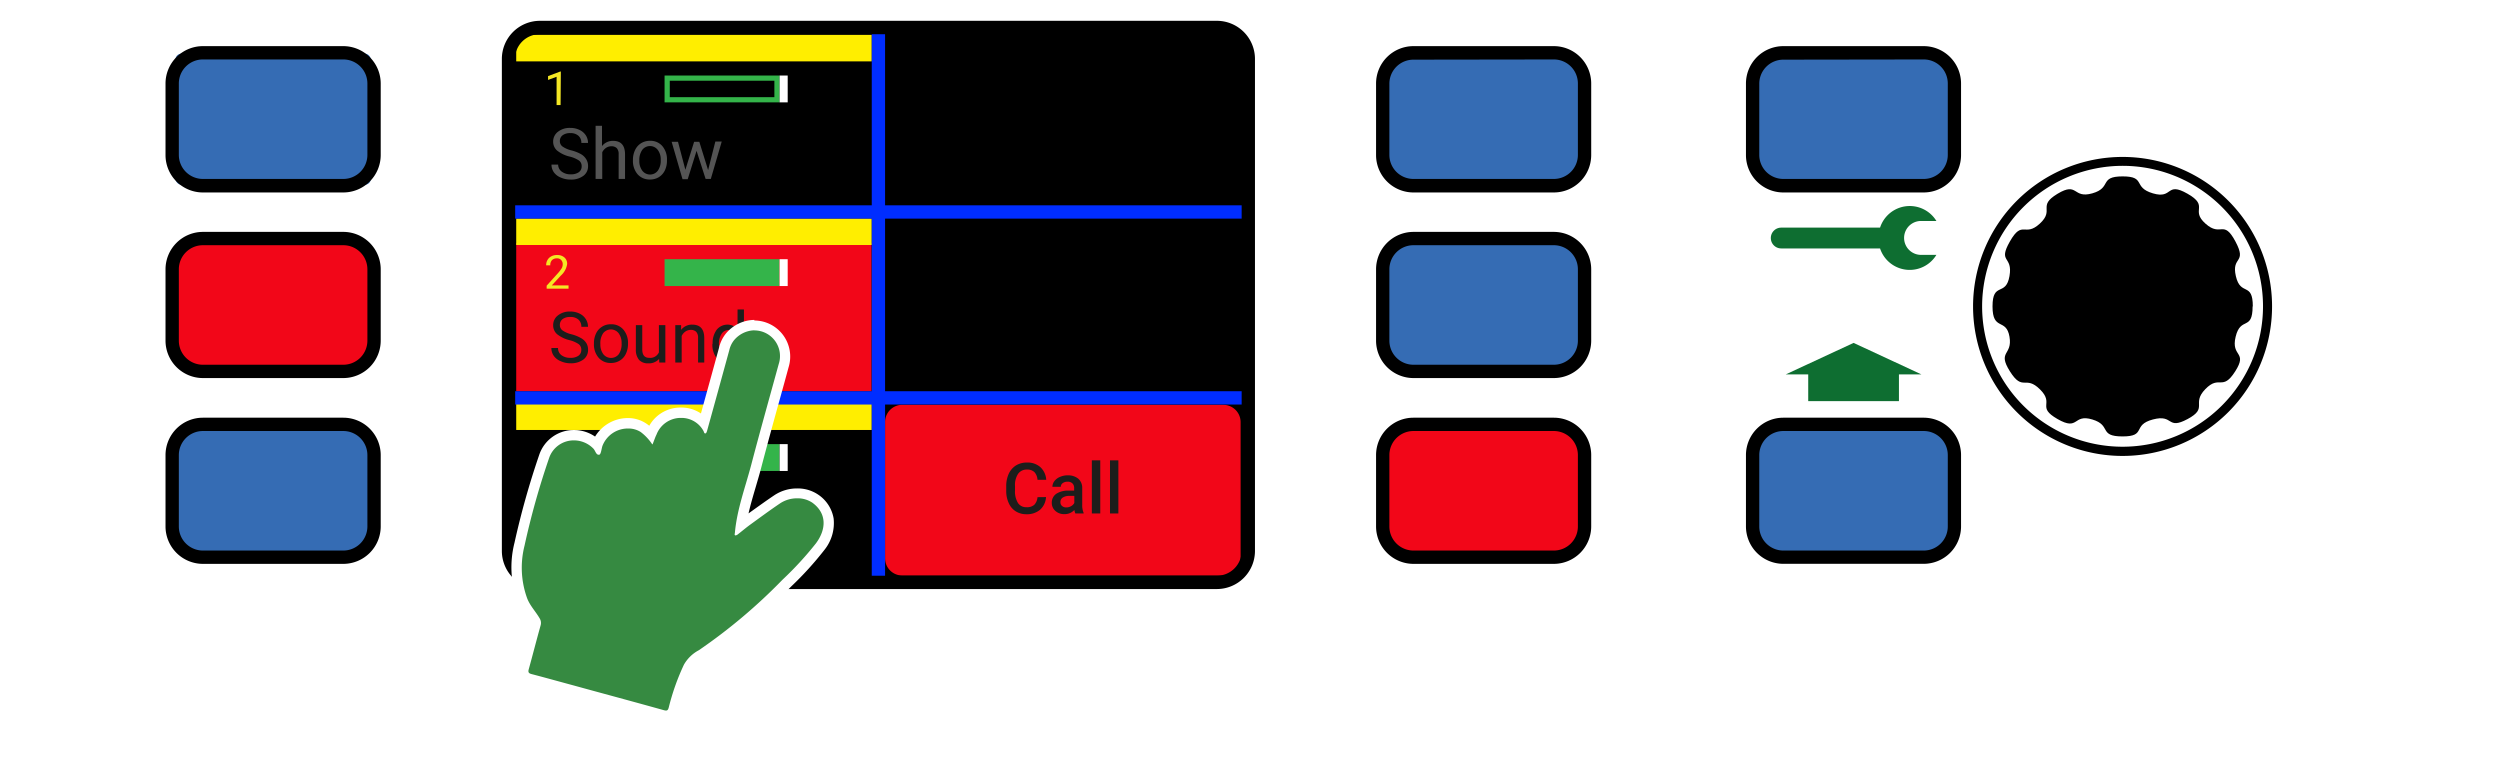 <svg xmlns="http://www.w3.org/2000/svg" xmlns:xlink="http://www.w3.org/1999/xlink" width="480.61" height="146.49" viewBox="0 0 480.61 146.49"><defs><style>.a{fill:none;}.b{fill:#1d1d1b;}.c{fill:#0e6e31;}.d{fill:#356cb4;}.e{fill:#f20618;}.f{fill:#d42526;}.g{fill:#34b44a;}.h{fill:#fff;}.i{fill:#fe0;}.j{fill:#f4e724;}.k{clip-path:url(#a);}.l{clip-path:url(#b);}.m{clip-path:url(#c);}.n{opacity:0.33;}.o{fill:#002dff;}.p{filter:url(#d);}.q{fill:#368a41;}.r{fill:currentColor;}</style><clipPath id="a"><rect class="a" x="104.31" y="93.85" width="63.24" height="14.87"/></clipPath><clipPath id="b"><rect class="a" x="104.31" y="58.29" width="63.24" height="14.87"/></clipPath><clipPath id="c"><rect class="a" x="104.31" y="22.99" width="63.24" height="14.87"/></clipPath><filter id="d" x="-40%" y="-40%" width="180%" height="180%" name="dropshadow-right_mcx"><feGaussianBlur stdDeviation="3" in="SourceAlpha"/><feOffset dx="5" dy="5"/><feComponentTransfer><feFuncA slope="0.45" type="linear"/></feComponentTransfer><feMerge><feMergeNode/><feMergeNode in="SourceGraphic"/></feMerge></filter></defs><path class="r" d="M433.05,58.9c0,4.81-2.3,1.85-3.26,5.83s2.4,2.76-.09,6.67-3,.58-5.74,3.41.65,3.57-3.41,5.75-2.6-1-6.67.08-1.14,3.26-5.83,3.26-2.05-2.13-5.82-3.26-2.53,2.3-6.68-.08-.51-2.85-3.36-5.69-3.29.5-5.79-3.47.54-3-.09-6.67-3.26-1-3.26-5.83,2.56-1.8,3.26-5.82-2.32-2.46.09-6.68,2.82-.72,5.74-3.41-.57-3.35,3.41-5.74,2.86,1,6.68-.08,1.22-3.26,5.82-3.26,1.87,2.09,5.83,3.26,2.42-2.35,6.67.08S421,40.33,424,43s3.41-.94,5.74,3.41-.82,2.75.09,6.68,3.26,1,3.26,5.82"/><path class="r" d="M408.05,31.88a27,27,0,1,1-27,27,27.06,27.06,0,0,1,27-27m0-1.71A28.74,28.74,0,1,0,436.79,58.9a28.73,28.73,0,0,0-28.74-28.73Z"/><polyline class="c" points="356.34 65.92 343.29 71.98 347.62 71.98 347.62 77.11 365.06 77.11 365.06 71.98 369.39 71.98"/><rect class="d" x="337.57" y="82.4" width="37.54" height="23.89" rx="1.11"/><path d="M369.83,108.39h-27a7.19,7.19,0,0,1-7.18-7.18V87.49a7.19,7.19,0,0,1,7.18-7.19h27A7.19,7.19,0,0,1,377,87.49v13.72A7.19,7.19,0,0,1,369.83,108.39Zm-27-25.53a4.63,4.63,0,0,0-4.62,4.63v13.72a4.63,4.63,0,0,0,4.62,4.63h27a4.63,4.63,0,0,0,4.62-4.63V87.49a4.63,4.63,0,0,0-4.62-4.63Z"/><path class="c" d="M369.38,49h-.07a3.26,3.26,0,1,1,0-6.52h2.95a6,6,0,0,0-10.83,1.28h-19a2,2,0,1,0,0,4h19A6,6,0,0,0,372.26,49"/><rect class="d" x="337.57" y="11.01" width="37.54" height="23.8" rx="1.11"/><path d="M369.83,37h-27a7.19,7.19,0,0,1-7.18-7.18V16.05a7.19,7.19,0,0,1,7.18-7.18h27A7.19,7.19,0,0,1,377,16.05V29.78A7.19,7.19,0,0,1,369.83,37Zm-27-25.53a4.62,4.62,0,0,0-4.62,4.62V29.78a4.62,4.62,0,0,0,4.62,4.62h27a4.62,4.62,0,0,0,4.62-4.62V16.05a4.62,4.62,0,0,0-4.62-4.62Z"/><rect class="e" x="266.46" y="82.4" width="37.54" height="23.89" rx="1.11"/><rect class="d" x="266.46" y="46.69" width="37.54" height="23.89" rx="1.11"/><rect class="d" x="266.46" y="11.01" width="37.54" height="23.8" rx="1.11"/><path d="M298.72,108.4h-27a7.2,7.2,0,0,1-7.18-7.19V87.49a7.19,7.19,0,0,1,7.18-7.19h27a7.19,7.19,0,0,1,7.18,7.19v13.72A7.2,7.2,0,0,1,298.72,108.4Zm-27-25.54a4.63,4.63,0,0,0-4.62,4.63v13.72a4.63,4.63,0,0,0,4.62,4.63h27a4.63,4.63,0,0,0,4.62-4.63V87.49a4.63,4.63,0,0,0-4.62-4.63Z"/><path d="M298.72,72.68h-27a7.2,7.2,0,0,1-7.18-7.19V51.77a7.2,7.2,0,0,1,7.18-7.19h27a7.2,7.2,0,0,1,7.18,7.19V65.49A7.2,7.2,0,0,1,298.72,72.68Zm-27-25.54a4.63,4.63,0,0,0-4.62,4.63V65.49a4.63,4.63,0,0,0,4.62,4.63h27a4.63,4.63,0,0,0,4.62-4.63V51.77a4.63,4.63,0,0,0-4.62-4.63Z"/><path d="M298.72,37h-27a7.19,7.19,0,0,1-7.18-7.18V16.05a7.19,7.19,0,0,1,7.18-7.18h27a7.19,7.19,0,0,1,7.18,7.18V29.78A7.19,7.19,0,0,1,298.72,37Zm-27-25.53a4.62,4.62,0,0,0-4.62,4.62V29.78a4.62,4.62,0,0,0,4.62,4.62h27a4.62,4.62,0,0,0,4.62-4.62V16.05a4.62,4.62,0,0,0-4.62-4.62Z"/><rect class="d" x="33.74" y="82.4" width="37.54" height="23.89" rx="1.11"/><rect class="e" x="33.74" y="46.69" width="37.54" height="23.89" rx="1.11"/><rect class="d" x="33.74" y="10.32" width="37.54" height="25.19" rx="1.11"/><path d="M66,108.4H39a7.2,7.2,0,0,1-7.18-7.19V87.49A7.19,7.19,0,0,1,39,80.3H66a7.2,7.2,0,0,1,7.19,7.19v13.72A7.2,7.2,0,0,1,66,108.4ZM39,82.86a4.63,4.63,0,0,0-4.62,4.63v13.72A4.63,4.63,0,0,0,39,105.84H66a4.64,4.64,0,0,0,4.63-4.63V87.49A4.64,4.64,0,0,0,66,82.86Z"/><path d="M66,72.68H39a7.2,7.2,0,0,1-7.18-7.19V51.77A7.2,7.2,0,0,1,39,44.58H66a7.2,7.2,0,0,1,7.19,7.19V65.49A7.2,7.2,0,0,1,66,72.68ZM39,47.14a4.63,4.63,0,0,0-4.62,4.63V65.49A4.63,4.63,0,0,0,39,70.12H66a4.64,4.64,0,0,0,4.63-4.63V51.77A4.64,4.64,0,0,0,66,47.14Z"/><path d="M66,37H39a7.19,7.19,0,0,1-7.18-7.18V16.05A7.19,7.19,0,0,1,39,8.87H66a7.2,7.2,0,0,1,7.19,7.18V29.78A7.2,7.2,0,0,1,66,37ZM39,11.43a4.62,4.62,0,0,0-4.62,4.62V29.78A4.62,4.62,0,0,0,39,34.4H66a4.63,4.63,0,0,0,4.63-4.62V16.05A4.63,4.63,0,0,0,66,11.43Z"/><rect x="97.76" y="5.3" width="142.22" height="106.66" rx="5.52"/><rect class="e" x="172.42" y="80.3" width="63.72" height="28.1"/><path class="b" d="M201.09,95.56A3.51,3.51,0,0,1,199.94,98a3.91,3.91,0,0,1-2.65.86,3.76,3.76,0,0,1-2-.55,3.51,3.51,0,0,1-1.35-1.56,5.52,5.52,0,0,1-.5-2.34v-.91a5.73,5.73,0,0,1,.48-2.41,3.78,3.78,0,0,1,1.39-1.61,4,4,0,0,1,2.1-.56,3.73,3.73,0,0,1,2.58.87,3.61,3.61,0,0,1,1.14,2.45h-1.68a2.35,2.35,0,0,0-.61-1.5,2,2,0,0,0-1.43-.47,2,2,0,0,0-1.68.81,3.86,3.86,0,0,0-.6,2.35v.86a4.2,4.2,0,0,0,.56,2.39,1.86,1.86,0,0,0,1.64.83,2.16,2.16,0,0,0,1.49-.45,2.35,2.35,0,0,0,.63-1.48Z"/><path class="b" d="M206.73,98.71a2.81,2.81,0,0,1-.19-.67,2.52,2.52,0,0,1-1.88.8,2.48,2.48,0,0,1-1.77-.62,2,2,0,0,1-.69-1.52,2.05,2.05,0,0,1,.86-1.77,4.13,4.13,0,0,1,2.44-.61h1v-.48a1.24,1.24,0,0,0-.31-.89,1.26,1.26,0,0,0-1-.34,1.47,1.47,0,0,0-.91.28.86.86,0,0,0-.35.7h-1.61a1.83,1.83,0,0,1,.39-1.11,2.58,2.58,0,0,1,1.07-.8,3.65,3.65,0,0,1,1.5-.3,3.07,3.07,0,0,1,2,.64,2.28,2.28,0,0,1,.77,1.78v3.25a3.75,3.75,0,0,0,.27,1.55v.11ZM205,97.55a1.81,1.81,0,0,0,.9-.24,1.51,1.51,0,0,0,.63-.62V95.33h-.87a2.36,2.36,0,0,0-1.35.32,1,1,0,0,0-.45.88.92.92,0,0,0,.31.74A1.21,1.21,0,0,0,205,97.55Z"/><path class="b" d="M211.52,98.71H209.9V88.5h1.62Z"/><path class="b" d="M215,98.71h-1.61V88.5H215Z"/><path class="e" d="M235.09,81.24l.09,26-61.63.09-.09-26.1h61.63m.09-3.41H173.46a3.32,3.32,0,0,0-3.31,3.32v26.19a3.31,3.31,0,0,0,3.31,3.31h61.72a3.32,3.32,0,0,0,3.32-3.31V81.15a3.32,3.32,0,0,0-3.32-3.32Z"/><path class="f" d="M124.31,87.3l1.06-1.74h.95l-1.56,2.36,1.61,2.41h-.94l-1.11-1.79-1.1,1.79h-.94l1.6-2.41-1.56-2.36h1Z"/><rect class="g" x="127.76" y="85.38" width="22.1" height="5.16"/><rect class="h" x="149.87" y="85.38" width="1.56" height="5.16"/><rect class="i" x="99.24" y="77.56" width="68.35" height="5.1"/><path class="j" d="M106.28,87.45h.61a1.4,1.4,0,0,0,.91-.3,1,1,0,0,0,.33-.8A1,1,0,0,0,107,85.22a1.18,1.18,0,0,0-.85.3,1.05,1.05,0,0,0-.31.8H105a1.63,1.63,0,0,1,.56-1.26,2.28,2.28,0,0,1,2.84,0,1.76,1.76,0,0,1,.52,1.34,1.35,1.35,0,0,1-.28.81,1.62,1.62,0,0,1-.73.58,1.6,1.6,0,0,1,.81.56,1.49,1.49,0,0,1,.29,1,1.78,1.78,0,0,1-.56,1.37,2.12,2.12,0,0,1-1.47.5,2.16,2.16,0,0,1-1.47-.49,1.6,1.6,0,0,1-.57-1.29h.82a1,1,0,0,0,.34.81,1.45,1.45,0,0,0,1.79,0,1.23,1.23,0,0,0,.31-.89,1.05,1.05,0,0,0-.35-.85,1.47,1.47,0,0,0-1-.31h-.61Z"/><g class="k"><path class="h" d="M107.9,104.22h4.59v1h-5.87V95.58h1.28Z"/><path class="h" d="M113.76,96.16a.76.76,0,0,1,.18-.51.72.72,0,0,1,.54-.2.73.73,0,0,1,.55.2.76.76,0,0,1,.19.51.74.74,0,0,1-.19.5.73.73,0,0,1-.55.2.72.72,0,0,1-.54-.2A.73.73,0,0,1,113.76,96.16Zm1.33,9.1h-1.23V98.07h1.23Z"/><path class="h" d="M116.76,101.6a4.2,4.2,0,0,1,.78-2.67,2.51,2.51,0,0,1,2.06-1,2.48,2.48,0,0,1,2.06.93l.06-.79h1.12v7a2.94,2.94,0,0,1-.83,2.2,3.07,3.07,0,0,1-2.22.8,3.68,3.68,0,0,1-1.52-.33,2.63,2.63,0,0,1-1.14-.91l.64-.74a2.41,2.41,0,0,0,1.93,1,1.87,1.87,0,0,0,1.4-.51,1.89,1.89,0,0,0,.5-1.42v-.62a2.51,2.51,0,0,1-2,.85,2.47,2.47,0,0,1-2-1A4.48,4.48,0,0,1,116.76,101.6Zm1.24.14a3.23,3.23,0,0,0,.5,1.91,1.61,1.61,0,0,0,1.4.7,1.79,1.79,0,0,0,1.7-1.06V100a1.81,1.81,0,0,0-1.69-1,1.61,1.61,0,0,0-1.4.7A3.46,3.46,0,0,0,118,101.74Z"/><path class="h" d="M125.92,98.94a2.63,2.63,0,0,1,2.13-1c1.52,0,2.29.86,2.3,2.58v4.75h-1.23V100.5a1.65,1.65,0,0,0-.35-1.15,1.44,1.44,0,0,0-1.09-.37,1.72,1.72,0,0,0-1.05.32,2.2,2.2,0,0,0-.71.83v5.13h-1.23V95.05h1.23Z"/><path class="h" d="M133.86,96.33v1.74h1.34v1h-1.34v4.46a1,1,0,0,0,.18.65.73.73,0,0,0,.61.22,3.33,3.33,0,0,0,.59-.08v1a3.56,3.56,0,0,1-1,.13,1.5,1.5,0,0,1-1.24-.5,2.12,2.12,0,0,1-.42-1.41V99h-1.31v-1h1.31V96.33Z"/></g><rect class="e" x="99.24" y="46.69" width="68.31" height="28.52"/><rect class="g" x="127.76" y="49.83" width="22.1" height="5.16"/><rect class="h" x="149.87" y="49.83" width="1.56" height="5.16"/><rect class="i" x="99.24" y="42" width="68.35" height="5.1"/><path class="j" d="M109.3,55.5h-4.21v-.58l2.23-2.47a6.74,6.74,0,0,0,.68-.91,1.61,1.61,0,0,0,.18-.73,1.15,1.15,0,0,0-.3-.82,1,1,0,0,0-.81-.32,1.27,1.27,0,0,0-.95.34,1.34,1.34,0,0,0-.33,1H105a1.91,1.91,0,0,1,.57-1.44,2.13,2.13,0,0,1,1.53-.54,2,2,0,0,1,1.41.47,1.57,1.57,0,0,1,.52,1.25A3.66,3.66,0,0,1,107.8,53l-1.72,1.87h3.22Z"/><g class="l"><path class="b" d="M109.47,65.39a6.1,6.1,0,0,1-2.39-1.16,2.25,2.25,0,0,1-.74-1.7,2.34,2.34,0,0,1,.91-1.89,3.63,3.63,0,0,1,2.38-.75,3.9,3.9,0,0,1,1.77.39,2.85,2.85,0,0,1,1.21,1.06,2.69,2.69,0,0,1,.43,1.48h-1.28a1.77,1.77,0,0,0-.56-1.38,2.24,2.24,0,0,0-1.57-.5,2.35,2.35,0,0,0-1.48.41,1.39,1.39,0,0,0-.52,1.16,1.23,1.23,0,0,0,.5,1,5,5,0,0,0,1.71.75,7.31,7.31,0,0,1,1.88.75,2.82,2.82,0,0,1,1,.95,2.41,2.41,0,0,1,.33,1.28,2.26,2.26,0,0,1-.91,1.89,4,4,0,0,1-2.46.71,4.49,4.49,0,0,1-1.86-.39,3.06,3.06,0,0,1-1.33-1A2.6,2.6,0,0,1,106,66.9h1.28a1.67,1.67,0,0,0,.65,1.38,2.72,2.72,0,0,0,1.73.51,2.53,2.53,0,0,0,1.55-.41,1.33,1.33,0,0,0,.54-1.12,1.31,1.31,0,0,0-.5-1.1A5.58,5.58,0,0,0,109.47,65.39Z"/><path class="b" d="M114.18,66a4.34,4.34,0,0,1,.41-1.9,3.07,3.07,0,0,1,2.85-1.76,3,3,0,0,1,2.38,1,3.9,3.9,0,0,1,.91,2.7v.09a4.22,4.22,0,0,1-.41,1.88,3,3,0,0,1-1.15,1.3,3.16,3.16,0,0,1-1.71.47,3,3,0,0,1-2.37-1,3.88,3.88,0,0,1-.91-2.69Zm1.24.15a3.1,3.1,0,0,0,.55,1.92,1.89,1.89,0,0,0,3,0A3.43,3.43,0,0,0,119.5,66a3.1,3.1,0,0,0-.56-1.92,1.88,1.88,0,0,0-3,0A3.39,3.39,0,0,0,115.42,66.19Z"/><path class="b" d="M126.71,69a2.63,2.63,0,0,1-2.11.85,2.26,2.26,0,0,1-1.75-.67,3,3,0,0,1-.61-2V62.51h1.23v4.65c0,1.09.44,1.63,1.33,1.63a1.83,1.83,0,0,0,1.87-1.05V62.51h1.24V69.7h-1.17Z"/><path class="b" d="M130.94,62.51l0,.9a2.61,2.61,0,0,1,2.15-1c1.52,0,2.29.85,2.3,2.57V69.7H134.2V64.94a1.62,1.62,0,0,0-.36-1.15,1.44,1.44,0,0,0-1.08-.37,1.79,1.79,0,0,0-1,.32,2.16,2.16,0,0,0-.71.84V69.7h-1.23V62.51Z"/><path class="b" d="M137,66.05a4.26,4.26,0,0,1,.79-2.67,2.67,2.67,0,0,1,4-.14V59.49h1.23V69.7h-1.13l-.06-.77a2.64,2.64,0,0,1-4.09-.12,4.28,4.28,0,0,1-.79-2.67Zm1.23.14a3.16,3.16,0,0,0,.51,1.91,1.64,1.64,0,0,0,1.4.69,1.78,1.78,0,0,0,1.7-1.05v-3.3a1.79,1.79,0,0,0-1.69-1,1.64,1.64,0,0,0-1.41.7A3.47,3.47,0,0,0,138.21,66.19Z"/></g><path class="g" d="M148.87,15.52v3.16H128.76V15.52h20.11m1-1H127.76v5.16h22.11V14.52Z"/><rect class="h" x="149.87" y="14.52" width="1.56" height="5.16"/><rect class="i" x="99.24" y="6.7" width="68.35" height="5.1"/><path class="j" d="M107.77,20.2H107V14.76l-1.64.61v-.74l2.34-.88h.12Z"/><g class="m"><g class="n"><path class="h" d="M109.47,30.09a6.1,6.1,0,0,1-2.39-1.16,2.25,2.25,0,0,1-.74-1.7,2.34,2.34,0,0,1,.91-1.89,3.63,3.63,0,0,1,2.38-.75,4,4,0,0,1,1.77.38A2.94,2.94,0,0,1,112.61,26a2.66,2.66,0,0,1,.43,1.48h-1.28a1.76,1.76,0,0,0-.56-1.38,2.25,2.25,0,0,0-1.57-.51,2.35,2.35,0,0,0-1.48.42,1.38,1.38,0,0,0-.52,1.15,1.25,1.25,0,0,0,.5,1,5,5,0,0,0,1.71.75,7.72,7.72,0,0,1,1.88.74,2.84,2.84,0,0,1,1,1,2.41,2.41,0,0,1,.33,1.28,2.24,2.24,0,0,1-.91,1.88,3.89,3.89,0,0,1-2.46.71,4.49,4.49,0,0,1-1.86-.38,3,3,0,0,1-1.33-1,2.55,2.55,0,0,1-.47-1.5h1.28A1.67,1.67,0,0,0,108,33a2.72,2.72,0,0,0,1.73.51,2.53,2.53,0,0,0,1.55-.41,1.35,1.35,0,0,0,.54-1.13,1.33,1.33,0,0,0-.5-1.1A5.61,5.61,0,0,0,109.47,30.09Z"/><path class="h" d="M115.73,28.08a2.63,2.63,0,0,1,2.13-1c1.52,0,2.29.86,2.3,2.58V34.4h-1.23V29.64a1.65,1.65,0,0,0-.35-1.15,1.44,1.44,0,0,0-1.09-.37,1.79,1.79,0,0,0-1,.32,2.2,2.2,0,0,0-.71.83V34.4H114.5V24.19h1.23Z"/><path class="h" d="M121.68,30.74a4.31,4.31,0,0,1,.41-1.9,3.09,3.09,0,0,1,1.16-1.31,3.19,3.19,0,0,1,1.69-.46,3,3,0,0,1,2.38,1,3.94,3.94,0,0,1,.9,2.71v.08a4.29,4.29,0,0,1-.4,1.89,3.09,3.09,0,0,1-1.15,1.3,3.19,3.19,0,0,1-1.72.46,3.06,3.06,0,0,1-2.37-1,3.93,3.93,0,0,1-.9-2.7Zm1.23.14a3.06,3.06,0,0,0,.56,1.92,1.87,1.87,0,0,0,3,0,3.31,3.31,0,0,0,.55-2.05,3,3,0,0,0-.56-1.92,1.87,1.87,0,0,0-3,0A3.33,3.33,0,0,0,122.91,30.88Z"/><path class="h" d="M136.13,32.7l1.39-5.49h1.23l-2.1,7.19h-1L133.91,29l-1.7,5.45h-1l-2.09-7.19h1.22l1.42,5.38,1.68-5.38h1Z"/></g></g><path d="M233.93,113.24H103.81a7.33,7.33,0,0,1-7.33-7.32V11.34A7.33,7.33,0,0,1,103.81,4H233.93a7.33,7.33,0,0,1,7.33,7.32v94.58A7.33,7.33,0,0,1,233.93,113.24ZM103.81,6.58A4.77,4.77,0,0,0,99,11.34v94.58a4.77,4.77,0,0,0,4.77,4.76H233.93a4.77,4.77,0,0,0,4.77-4.76V11.34a4.77,4.77,0,0,0-4.77-4.76Z"/><rect class="o" x="167.59" y="6.58" width="2.56" height="104.1"/><rect class="o" x="99.04" y="39.47" width="139.66" height="2.56"/><rect class="o" x="99.04" y="75.21" width="139.66" height="2.56"/><g class="p"><path class="q" d="M123,132.58a2.52,2.52,0,0,1-.66-.11Q117.19,131,112,129.63l-3.31-.91-3.65-1-3.63-1-4.5-1.22a1.58,1.58,0,0,1-1.23-2.14c.34-1.23.67-2.45,1-3.68.42-1.58.84-3.15,1.28-4.72a.7.7,0,0,0-.09-.64c-.26-.45-.58-.89-.91-1.35a11.21,11.21,0,0,1-1.58-2.7,18.18,18.18,0,0,1-.51-10.65A155.67,155.67,0,0,1,99.63,82.7a6,6,0,0,1,5.7-4,6.19,6.19,0,0,1,4.44,1.87s0,0,0,0a6.21,6.21,0,0,1,5.9-4.12,5.34,5.34,0,0,1,2.93.84,6.43,6.43,0,0,1,1.46,1.32l.17-.38a6,6,0,0,1,5.44-3.81h.25a5.62,5.62,0,0,1,4.34,1.94q2-7.09,3.9-14.18a5.84,5.84,0,0,1,1-2.25,6.27,6.27,0,0,1,4.8-2.36,5.93,5.93,0,0,1,5.64,7.78c-.56,2-1.13,4.09-1.7,6.14-1.18,4.3-2.41,8.75-3.56,13.13-.32,1.24-.69,2.47-1,3.7a59.47,59.47,0,0,0-1.9,7.74c.42-.33.83-.66,1.26-1l.66-.48c1.65-1.2,3.35-2.44,5.07-3.6a6.86,6.86,0,0,1,3.8-1.11,6,6,0,0,1,3.51,1,5.91,5.91,0,0,1,2.51,3.88,7.21,7.21,0,0,1-1.6,5.31,63.34,63.34,0,0,1-6.25,6.89l-.27.27a105,105,0,0,1-16.25,13.57,6.44,6.44,0,0,0-2.52,2.38,44,44,0,0,0-2.84,8C124.25,132.34,123.56,132.58,123,132.58Z"/><path class="h" d="M140,58.52A4.93,4.93,0,0,1,144.7,65c-1.76,6.42-3.57,12.83-5.26,19.28-1.14,4.35-2.75,8.59-3.16,13.12,0,.19-.15.44.08.53h.06a.9.9,0,0,0,.42-.2c.83-.64,1.62-1.32,2.47-1.93,1.89-1.37,3.77-2.76,5.7-4.06a5.88,5.88,0,0,1,3.24-.94,5.05,5.05,0,0,1,2.92.84c2.88,2.1,2.64,5.19.7,7.8a63.9,63.9,0,0,1-6.43,7A105.59,105.59,0,0,1,129.35,120a7.11,7.11,0,0,0-2.87,2.78,44.19,44.19,0,0,0-2.91,8.2c-.11.43-.24.62-.55.62a1.8,1.8,0,0,1-.39-.07c-4.56-1.27-9.12-2.51-13.68-3.75l-3.65-1c-2.71-.73-5.42-1.49-8.14-2.2-.56-.15-.66-.39-.51-.92.77-2.79,1.49-5.6,2.27-8.4a1.67,1.67,0,0,0-.19-1.41c-.77-1.32-1.87-2.43-2.41-3.89a17.24,17.24,0,0,1-.48-10.07A150.61,150.61,0,0,1,100.58,83a5,5,0,0,1,4.75-3.34,5.23,5.23,0,0,1,3.75,1.59c.36.37.5,1.17,1,1.17l.12,0c.33-.09.41-1,.59-1.63a5.23,5.23,0,0,1,5-3.41,4.34,4.34,0,0,1,2.39.68,9.46,9.46,0,0,1,2.2,2.35l.08,0h0L121,79c.06-.14.13-.29.2-.43a5,5,0,0,1,4.57-3.23h.21a4.81,4.81,0,0,1,4.26,2.51c.1.16.11.47.32.47h.07c.15,0,.26-.36.32-.56q2.13-7.69,4.24-15.39a4.83,4.83,0,0,1,.85-1.87,5.26,5.26,0,0,1,4-2m0-2v0a7.26,7.26,0,0,0-5.57,2.72,6.76,6.76,0,0,0-1.24,2.63c-1.15,4.21-2.32,8.43-3.48,12.64a6.67,6.67,0,0,0-3.8-1.14h-.28a6.88,6.88,0,0,0-5.85,3.5,8,8,0,0,0-.66-.48,6.36,6.36,0,0,0-3.46-1,7.39,7.39,0,0,0-6.3,3.56,7.14,7.14,0,0,0-4.06-1.26,7,7,0,0,0-6.64,4.66,156.06,156.06,0,0,0-4.79,17,19.22,19.22,0,0,0,.54,11.23,12.36,12.36,0,0,0,1.71,2.94c.3.42.59.81.82,1.21-.43,1.56-.84,3.1-1.26,4.65-.33,1.22-.65,2.45-1,3.67a2.56,2.56,0,0,0,1.93,3.38c1.51.39,3,.8,4.5,1.21l3.64,1,3.63,1,3.24.88,10.43,2.86a3.32,3.32,0,0,0,.93.15,2.5,2.5,0,0,0,2.49-2.13,42.92,42.92,0,0,1,2.77-7.83,5.6,5.6,0,0,1,2.17-2A105.34,105.34,0,0,0,146.85,108l.27-.27a63.77,63.77,0,0,0,6.36-7,8.24,8.24,0,0,0,1.78-6.06,6.89,6.89,0,0,0-2.91-4.54,7,7,0,0,0-4.1-1.23,7.85,7.85,0,0,0-4.35,1.28c-1.7,1.14-3.36,2.35-5,3.52.38-1.68.88-3.36,1.39-5.1.36-1.22.73-2.47,1.06-3.73,1.15-4.4,2.38-8.87,3.58-13.19q.84-3,1.67-6.07a6.94,6.94,0,0,0-6.6-9Z"/></g></svg>